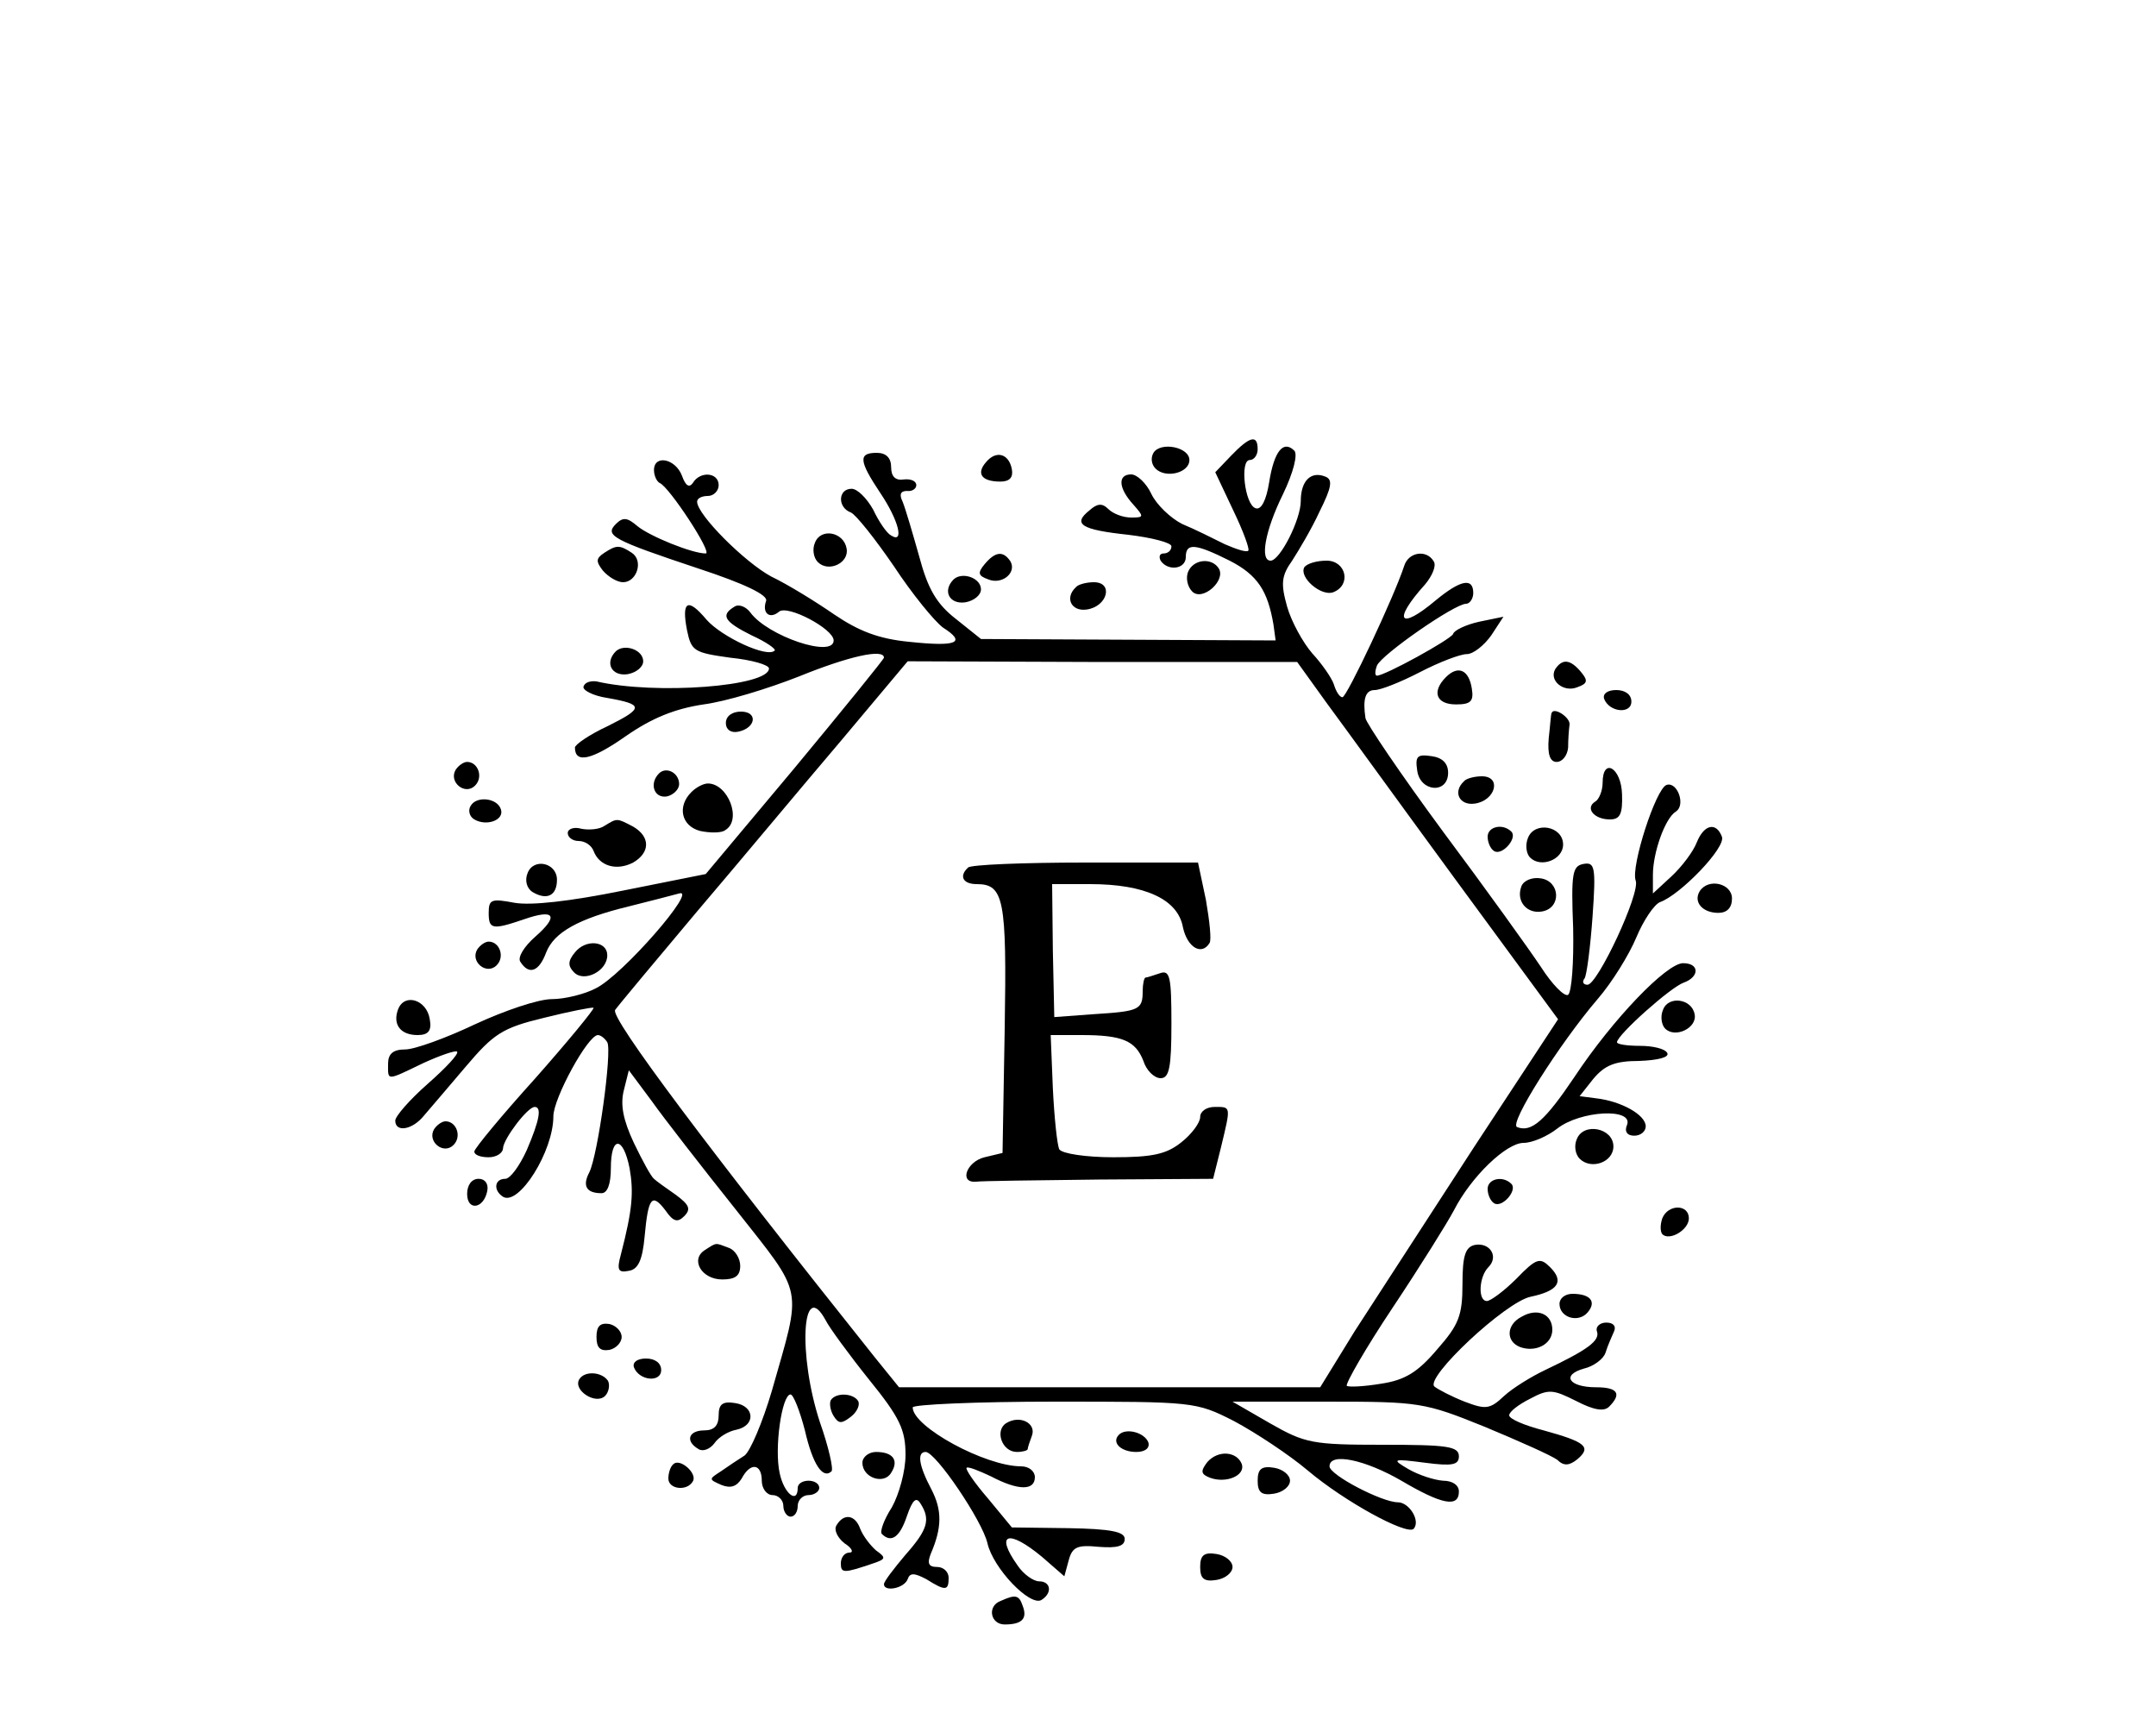 <?xml version="1.0" standalone="no"?>
<!DOCTYPE svg PUBLIC "-//W3C//DTD SVG 20010904//EN"
 "http://www.w3.org/TR/2001/REC-SVG-20010904/DTD/svg10.dtd">
<svg version="1.0" xmlns="http://www.w3.org/2000/svg"
 width="300pt" height="241pt" viewBox="0 0 300 241"
 preserveAspectRatio="xMidYMid meet">
<g transform="translate(0,241) scale(0.1,-0.1)"
fill="#000000" stroke="none">
<path d="M1713 1776 l-22 -23 25 -53 c14 -29 23 -54 21 -56 -2 -3 -17 2 -33 9
-16 8 -42 21 -59 28 -16 8 -36 27 -43 42 -7 15 -20 27 -28 27 -19 0 -18 -19 3
-42 15 -17 15 -18 -3 -18 -11 0 -25 5 -32 12 -8 8 -15 8 -26 -2 -24 -19 -12
-27 54 -34 33 -4 60 -11 60 -16 0 -6 -5 -10 -11 -10 -5 0 -7 -4 -4 -10 10 -15
35 -12 35 5 0 20 13 19 61 -5 39 -20 53 -42 61 -89 l3 -22 -205 1 -205 1 -35
28 c-27 21 -39 42 -51 87 -9 32 -19 66 -23 76 -5 10 -3 15 6 15 7 -1 13 3 13
8 0 6 -8 9 -17 8 -12 -2 -18 4 -18 17 0 13 -7 20 -20 20 -26 0 -25 -11 5 -56
25 -37 34 -71 15 -59 -6 3 -17 19 -25 36 -9 16 -22 29 -30 29 -19 0 -20 -26
-1 -33 7 -3 34 -37 60 -75 25 -38 56 -76 68 -85 33 -21 20 -27 -46 -20 -43 4
-71 15 -105 38 -26 18 -65 42 -88 53 -37 20 -103 86 -103 104 0 5 7 8 15 8 8
0 15 7 15 15 0 18 -26 20 -36 3 -5 -7 -10 -4 -15 10 -9 24 -39 30 -39 8 0 -8
4 -16 8 -18 13 -5 74 -98 64 -98 -19 0 -78 24 -95 38 -14 12 -20 13 -30 3 -16
-16 -5 -22 115 -62 64 -21 97 -37 94 -45 -6 -17 5 -26 18 -15 12 10 76 -24 76
-40 0 -25 -92 6 -116 39 -6 8 -16 12 -22 8 -20 -12 -14 -21 24 -40 20 -9 34
-19 32 -21 -10 -11 -74 19 -95 43 -26 31 -35 26 -27 -15 6 -29 10 -31 60 -38
30 -3 54 -10 54 -15 0 -25 -158 -37 -240 -18 -8 1 -16 -1 -18 -7 -2 -5 13 -13
33 -16 51 -9 51 -14 1 -39 -26 -12 -46 -26 -46 -30 0 -23 24 -17 71 16 36 25
68 38 108 44 31 4 90 22 133 39 69 28 118 39 118 26 0 -2 -56 -71 -124 -153
l-124 -148 -115 -23 c-74 -15 -128 -21 -151 -17 -32 6 -36 5 -36 -14 0 -23 5
-24 49 -9 43 15 49 5 16 -24 -16 -14 -25 -29 -21 -35 12 -19 26 -14 36 13 11
28 45 47 115 64 28 7 59 15 70 18 27 8 -79 -114 -116 -132 -15 -8 -43 -15 -61
-15 -19 0 -66 -16 -107 -35 -40 -19 -84 -35 -97 -35 -17 0 -24 -6 -24 -20 0
-24 -3 -24 49 1 24 11 45 18 47 16 3 -3 -16 -23 -41 -45 -25 -22 -45 -45 -45
-51 0 -17 24 -13 40 7 8 9 34 40 58 68 39 46 51 54 109 68 36 9 67 15 69 14 1
-2 -35 -46 -81 -98 -47 -52 -85 -98 -85 -102 0 -5 9 -8 20 -8 11 0 20 6 20 13
1 13 34 57 44 57 10 0 7 -18 -11 -60 -10 -22 -23 -40 -30 -40 -15 0 -17 -16
-3 -25 22 -13 70 63 70 112 0 25 48 113 62 113 4 0 10 -5 13 -10 7 -12 -13
-157 -25 -181 -10 -19 -4 -29 17 -29 8 0 13 12 13 35 0 45 17 45 26 0 6 -34 4
-58 -12 -120 -6 -22 -4 -26 11 -23 13 2 19 15 22 48 5 54 10 61 29 36 11 -16
17 -17 26 -8 10 10 7 16 -12 30 -13 9 -27 19 -30 22 -4 3 -16 25 -28 50 -15
32 -19 53 -14 73 l7 28 32 -43 c17 -24 70 -92 117 -151 96 -122 92 -104 50
-252 -13 -44 -30 -84 -38 -90 -8 -5 -23 -15 -33 -22 -17 -11 -17 -11 1 -19 13
-5 21 -2 28 9 12 23 28 21 28 -3 0 -11 7 -20 15 -20 8 0 15 -7 15 -15 0 -8 5
-15 10 -15 6 0 10 7 10 15 0 8 7 15 15 15 8 0 15 5 15 10 0 6 -7 10 -15 10 -8
0 -15 -4 -15 -10 0 -23 -19 -8 -25 20 -8 35 3 110 15 110 4 0 13 -23 20 -50
11 -48 25 -68 37 -57 3 3 -4 34 -16 68 -31 94 -25 203 8 142 5 -10 32 -47 60
-82 43 -53 51 -70 51 -105 0 -23 -9 -55 -19 -73 -11 -17 -17 -34 -14 -37 13
-13 25 -5 35 25 8 23 13 27 19 17 14 -22 10 -36 -21 -71 -16 -19 -30 -37 -30
-41 0 -11 28 -6 33 7 3 9 9 9 26 0 27 -17 31 -16 31 2 0 8 -7 15 -16 15 -12 0
-14 5 -9 18 16 37 16 61 1 90 -18 34 -20 52 -8 52 14 0 79 -96 86 -127 8 -35
59 -88 75 -79 16 10 13 26 -3 26 -8 0 -22 10 -30 22 -32 45 -13 51 34 12 l31
-27 6 22 c5 19 12 22 42 19 26 -2 36 1 36 11 0 10 -19 14 -79 15 l-78 1 -33
40 c-19 22 -32 41 -30 43 2 2 17 -4 34 -12 38 -20 61 -20 61 -1 0 8 -8 15 -19
15 -50 0 -151 55 -151 82 0 4 88 8 197 8 194 0 197 0 250 -27 30 -16 77 -47
103 -69 51 -43 137 -90 147 -81 10 11 -6 37 -22 37 -22 0 -95 38 -95 50 0 20
50 9 100 -20 56 -33 80 -38 80 -15 0 9 -9 15 -22 15 -13 1 -34 8 -48 16 -24
14 -23 15 23 9 38 -5 47 -3 47 9 0 14 -17 16 -105 16 -99 0 -109 2 -158 30
l-52 30 132 0 c128 0 135 -1 219 -35 48 -20 93 -40 101 -46 9 -9 17 -8 28 1
20 17 11 24 -47 40 -27 7 -48 16 -48 21 0 5 13 15 29 23 26 14 32 13 64 -3 25
-13 39 -15 46 -8 18 18 12 27 -18 27 -38 0 -49 17 -17 26 13 3 27 13 30 22 3
10 9 23 12 30 3 7 -1 12 -11 12 -9 0 -15 -6 -13 -12 5 -13 -13 -26 -72 -54
-19 -9 -45 -25 -57 -36 -20 -19 -26 -19 -55 -8 -18 7 -37 17 -42 21 -14 12 99
118 134 125 38 8 47 21 27 41 -14 14 -19 13 -47 -16 -17 -17 -36 -31 -41 -31
-13 0 -11 34 2 47 15 15 2 35 -19 31 -13 -3 -17 -15 -17 -54 0 -44 -5 -57 -35
-91 -27 -32 -45 -43 -78 -48 -24 -4 -45 -5 -48 -3 -2 3 26 52 64 109 38 57 76
118 85 135 24 47 73 94 97 94 12 0 33 9 47 20 32 25 106 29 97 5 -4 -9 0 -15
10 -15 9 0 16 6 16 13 0 16 -34 35 -69 39 l-23 3 19 24 c16 19 30 25 64 25 26
1 42 5 39 11 -3 6 -20 10 -38 10 -17 0 -32 2 -32 5 0 10 75 77 93 83 22 8 22
27 -1 27 -23 0 -98 -78 -151 -158 -41 -61 -60 -78 -80 -70 -12 4 59 116 112
178 20 23 44 62 54 86 10 24 25 46 33 49 28 10 92 76 86 91 -8 21 -25 17 -35
-8 -5 -13 -21 -34 -35 -47 l-26 -24 0 26 c0 31 17 79 32 88 14 9 2 42 -13 37
-15 -5 -50 -114 -43 -133 7 -17 -53 -145 -67 -145 -6 0 -8 4 -4 9 3 5 8 44 11
86 5 70 3 76 -13 73 -15 -3 -17 -13 -14 -89 1 -48 -2 -89 -7 -93 -5 -3 -22 14
-38 39 -16 24 -77 109 -136 188 -59 80 -107 151 -108 158 -4 27 0 39 13 39 8
0 36 11 63 25 27 14 56 25 65 25 9 0 24 12 34 26 l17 26 -34 -7 c-18 -4 -35
-12 -36 -17 -4 -8 -95 -58 -106 -58 -3 0 -3 6 0 14 6 15 108 86 124 86 5 0 10
7 10 15 0 22 -18 18 -52 -10 -51 -43 -61 -29 -15 22 10 12 16 26 12 32 -10 17
-35 13 -41 -6 -14 -43 -80 -183 -86 -183 -4 0 -9 8 -12 18 -3 9 -17 29 -30 43
-13 15 -29 44 -35 65 -9 32 -8 43 7 64 9 14 27 44 38 68 17 34 19 45 8 49 -20
8 -34 -6 -34 -34 0 -26 -29 -83 -42 -83 -15 0 -8 41 17 92 15 31 21 56 16 61
-15 15 -28 0 -35 -44 -4 -25 -11 -39 -19 -36 -15 5 -22 67 -8 67 6 0 11 7 11
15 0 21 -11 18 -37 -9z m133 -344 c23 -31 104 -143 181 -248 l141 -192 -117
-178 c-64 -99 -139 -214 -166 -256 l-48 -78 -293 0 -293 0 -34 42 c-229 287
-369 473 -361 483 5 7 56 68 114 137 58 68 147 175 199 236 l94 112 271 -1
271 0 41 -57z"/>
<path d="M1347 1203 c-13 -12 -7 -23 12 -23 38 0 42 -21 39 -201 l-3 -173 -25
-6 c-25 -6 -36 -36 -12 -34 6 1 83 2 171 3 l159 1 11 44 c14 58 14 56 -9 56
-11 0 -20 -6 -20 -14 0 -8 -12 -24 -26 -35 -21 -17 -41 -21 -95 -21 -38 0 -71
5 -75 11 -3 6 -7 44 -9 85 l-3 74 43 0 c57 0 75 -8 86 -36 4 -13 15 -24 24
-24 12 0 15 15 15 76 0 65 -2 75 -16 70 -9 -3 -18 -6 -20 -6 -2 0 -4 -9 -4
-19 0 -26 -5 -28 -69 -32 l-54 -4 -2 93 -1 92 53 0 c76 0 122 -21 129 -60 6
-28 26 -40 37 -22 3 4 0 31 -5 60 l-11 52 -157 0 c-86 0 -160 -3 -163 -7z"/>
<path d="M1605 1780 c-4 -7 -3 -16 3 -22 14 -14 47 -6 47 12 0 18 -40 26 -50
10z"/>
<path d="M1372 1767 c-14 -16 -6 -27 20 -27 13 0 18 6 16 17 -4 22 -22 27 -36
10z"/>
<path d="M1134 1655 c-4 -9 -2 -21 4 -27 15 -15 44 -1 40 19 -4 23 -36 29 -44
8z"/>
<path d="M841 1641 c-12 -8 -12 -12 -2 -25 8 -9 20 -16 28 -16 19 0 29 30 12
41 -17 11 -21 11 -38 0z"/>
<path d="M1370 1625 c-10 -12 -9 -16 5 -21 19 -8 40 9 31 25 -10 15 -21 14
-36 -4z"/>
<path d="M1653 1614 c-3 -8 -1 -20 6 -27 14 -14 47 15 37 32 -10 16 -36 13
-43 -5z"/>
<path d="M1815 1621 c-8 -14 23 -41 40 -35 26 10 18 44 -9 44 -14 0 -27 -4
-31 -9z"/>
<path d="M1327 1604 c-16 -16 -6 -35 16 -32 12 2 22 10 22 18 0 16 -26 25 -38
14z"/>
<path d="M1497 1593 c-16 -15 -6 -34 15 -31 29 4 38 38 10 38 -10 0 -22 -3
-25 -7z"/>
<path d="M857 1504 c-16 -16 -6 -35 16 -32 12 2 22 10 22 18 0 16 -26 25 -38
14z"/>
<path d="M2164 1479 c-9 -16 12 -33 31 -25 14 5 15 9 5 21 -15 18 -26 19 -36
4z"/>
<path d="M2012 1468 c-20 -20 -14 -38 14 -38 20 0 25 4 22 22 -4 26 -19 33
-36 16z"/>
<path d="M2232 1438 c7 -19 38 -22 38 -4 0 10 -9 16 -21 16 -12 0 -19 -5 -17
-12z"/>
<path d="M1010 1404 c0 -9 7 -14 17 -12 25 5 28 28 4 28 -12 0 -21 -6 -21 -16z"/>
<path d="M2159 1418 c-1 -1 -2 -18 -4 -35 -2 -23 2 -33 11 -33 8 0 15 9 16 20
0 11 1 25 2 32 1 10 -22 25 -25 16z"/>
<path d="M1972 1338 c4 -30 43 -33 43 -3 0 13 -8 21 -23 23 -20 3 -23 0 -20
-20z"/>
<path d="M634 1339 c-10 -17 13 -36 27 -22 12 12 4 33 -11 33 -5 0 -12 -5 -16
-11z"/>
<path d="M917 1334 c-14 -14 -7 -35 11 -32 9 2 17 10 17 17 0 16 -18 25 -28
15z"/>
<path d="M2230 1321 c0 -11 -5 -23 -10 -26 -15 -9 -2 -25 20 -25 14 0 18 7 17
35 -1 37 -27 52 -27 16z"/>
<path d="M2037 1323 c-16 -15 -6 -34 15 -31 29 4 38 38 10 38 -10 0 -22 -3
-25 -7z"/>
<path d="M962 1308 c-20 -20 -14 -47 12 -54 14 -3 30 -3 35 1 24 14 4 65 -24
65 -6 0 -16 -5 -23 -12z"/>
<path d="M655 1289 c-4 -6 -2 -15 5 -19 17 -10 42 -1 37 14 -5 16 -34 19 -42
5z"/>
<path d="M841 1261 c-7 -5 -22 -6 -32 -4 -10 3 -19 0 -19 -6 0 -6 7 -11 15
-11 9 0 18 -6 21 -14 8 -21 32 -28 55 -16 24 14 24 36 0 50 -23 12 -22 12 -40
1z"/>
<path d="M2070 1246 c0 -8 4 -17 9 -20 11 -7 33 18 24 27 -12 12 -33 7 -33 -7z"/>
<path d="M2126 1244 c-4 -10 -2 -22 3 -27 15 -15 46 -3 46 18 0 26 -40 33 -49
9z"/>
<path d="M734 1195 c-4 -10 -1 -21 7 -26 20 -12 34 -5 34 17 0 24 -33 31 -41
9z"/>
<path d="M2117 1177 c-8 -21 8 -39 29 -35 27 5 25 42 -2 46 -12 2 -24 -3 -27
-11z"/>
<path d="M2365 1170 c-9 -15 4 -30 26 -30 12 0 19 7 19 20 0 21 -33 29 -45 10z"/>
<path d="M664 1089 c-10 -17 13 -36 27 -22 12 12 4 33 -11 33 -5 0 -12 -5 -16
-11z"/>
<path d="M800 1085 c-10 -12 -10 -19 -1 -28 14 -14 46 2 46 24 0 20 -30 23
-45 4z"/>
<path d="M554 1006 c-8 -21 3 -36 27 -36 15 0 20 6 17 22 -4 27 -35 37 -44 14z"/>
<path d="M2314 1005 c-4 -9 -2 -21 3 -26 14 -14 45 1 41 20 -4 22 -37 26 -44
6z"/>
<path d="M604 839 c-10 -17 13 -36 27 -22 12 12 4 33 -11 33 -5 0 -12 -5 -16
-11z"/>
<path d="M2194 825 c-4 -9 -2 -21 4 -27 16 -16 47 -5 47 17 0 26 -42 34 -51
10z"/>
<path d="M650 749 c0 -24 23 -21 28 4 2 10 -3 17 -12 17 -10 0 -16 -9 -16 -21z"/>
<path d="M2070 756 c0 -8 4 -17 9 -20 11 -7 33 18 24 27 -12 12 -33 7 -33 -7z"/>
<path d="M2313 715 c-3 -9 -3 -18 0 -22 10 -10 37 6 37 22 0 20 -29 20 -37 0z"/>
<path d="M981 671 c-21 -13 -5 -41 24 -41 18 0 25 5 25 19 0 10 -7 22 -16 25
-19 7 -16 8 -33 -3z"/>
<path d="M2170 596 c0 -19 26 -27 39 -12 13 15 4 26 -21 26 -10 0 -18 -6 -18
-14z"/>
<path d="M2117 578 c-21 -11 -22 -34 -2 -42 22 -8 45 4 45 24 0 22 -21 31 -43
18z"/>
<path d="M830 550 c0 -15 5 -20 18 -18 9 2 17 10 17 18 0 8 -8 16 -17 18 -13
2 -18 -3 -18 -18z"/>
<path d="M882 508 c7 -19 38 -22 38 -4 0 10 -9 16 -21 16 -12 0 -19 -5 -17
-12z"/>
<path d="M806 491 c-9 -15 23 -36 36 -23 5 5 7 15 4 21 -9 13 -33 14 -40 2z"/>
<path d="M1156 462 c-2 -4 -1 -14 4 -22 7 -11 11 -11 24 -1 9 7 13 17 10 22
-7 11 -31 12 -38 1z"/>
<path d="M1000 441 c0 -14 -6 -21 -20 -21 -22 0 -27 -15 -8 -26 6 -4 16 0 22
8 6 9 20 17 31 19 27 6 25 33 -2 37 -18 3 -23 -2 -23 -17z"/>
<path d="M1400 430 c-16 -10 -6 -40 15 -40 8 0 15 2 15 4 0 2 3 11 6 19 6 17
-17 29 -36 17z"/>
<path d="M1557 414 c-11 -11 3 -24 24 -24 12 0 19 5 17 13 -5 14 -31 21 -41
11z"/>
<path d="M1200 375 c0 -21 30 -31 40 -14 11 17 3 29 -21 29 -10 0 -19 -7 -19
-15z"/>
<path d="M1680 376 c-10 -13 -9 -17 4 -22 22 -8 49 3 44 19 -7 18 -33 20 -48
3z"/>
<path d="M937 373 c-4 -3 -7 -12 -7 -20 0 -15 26 -18 34 -4 7 11 -18 33 -27
24z"/>
<path d="M1750 350 c0 -16 5 -21 23 -18 12 2 22 10 22 18 0 8 -10 16 -22 18
-18 3 -23 -2 -23 -18z"/>
<path d="M1164 288 c-4 -6 1 -17 11 -25 11 -7 13 -13 7 -13 -7 0 -12 -7 -12
-15 0 -14 4 -14 45 0 18 6 18 8 4 18 -8 7 -18 20 -22 30 -7 20 -23 22 -33 5z"/>
<path d="M1670 230 c0 -16 5 -21 23 -18 12 2 22 10 22 18 0 8 -10 16 -22 18
-18 3 -23 -2 -23 -18z"/>
<path d="M1393 183 c-20 -7 -15 -33 5 -33 24 0 32 8 25 26 -5 15 -10 16 -30 7z"/>
</g>
</svg>
